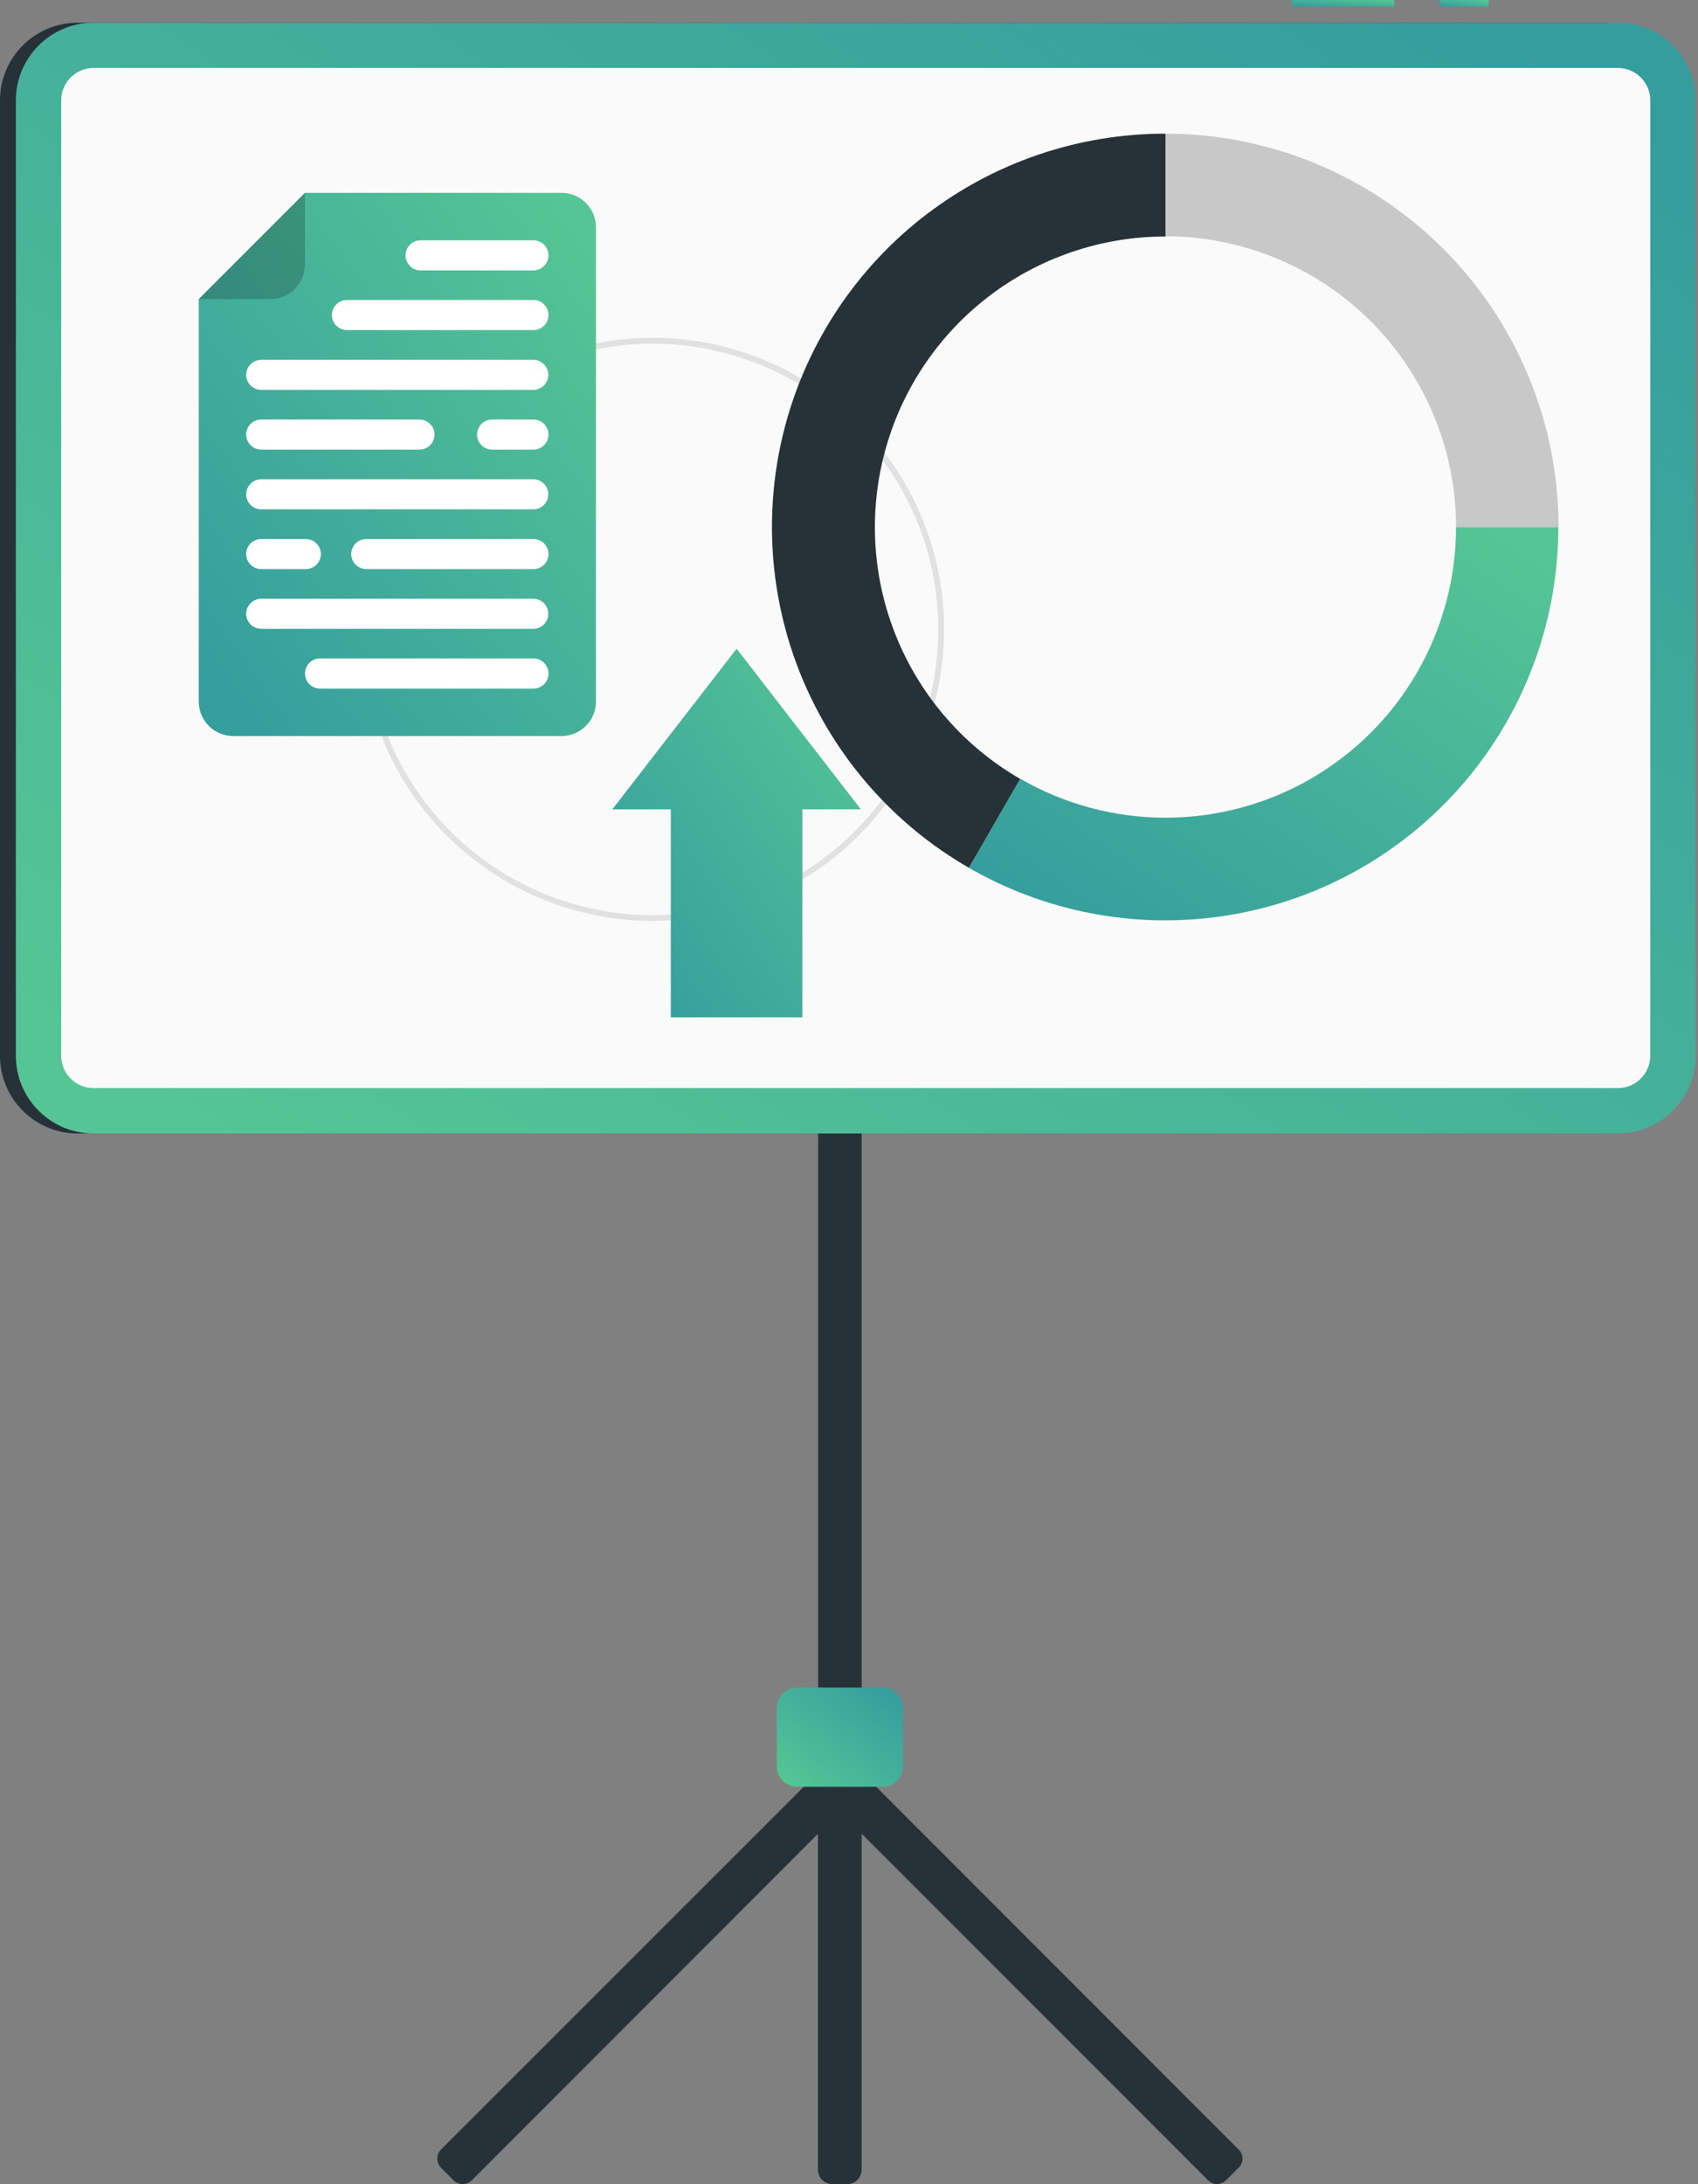 <svg width="280" height="360" viewBox="0 0 280 360" fill="none" xmlns="http://www.w3.org/2000/svg">
<rect x="0" y="0" width="280" height="360" fill="#808080" stroke="none"/>
<path d="M12.815 186.824L264.174 186.824C271.252 186.824 276.989 181.086 276.989 174.009V16.553C276.989 9.475 271.252 3.738 264.174 3.738L12.815 3.738C5.737 3.738 -9.15527e-05 9.475 -9.15527e-05 16.553V174.009C-9.15527e-05 181.086 5.737 186.824 12.815 186.824Z" fill="#263238"/>
<path d="M72.683 354.318L133.417 293.617L134.912 292.133V112.069C134.912 111.429 135.166 110.815 135.619 110.362C136.071 109.909 136.685 109.655 137.325 109.655H139.675C140.315 109.655 140.929 109.909 141.381 110.362C141.834 110.815 142.088 111.429 142.088 112.069V292.101L143.573 293.585L204.284 354.318C204.478 354.51 204.631 354.738 204.735 354.989C204.84 355.24 204.894 355.509 204.894 355.781C204.894 356.053 204.84 356.323 204.735 356.574C204.631 356.825 204.478 357.053 204.284 357.244L202.149 359.38C201.761 359.764 201.237 359.98 200.691 359.98C200.145 359.98 199.621 359.764 199.233 359.38L142.088 302.235V357.586C142.088 358.226 141.834 358.84 141.381 359.293C140.929 359.745 140.315 360 139.675 360H137.325C137.005 360.005 136.686 359.947 136.388 359.828C136.091 359.71 135.82 359.533 135.591 359.308C135.362 359.083 135.181 358.815 135.057 358.52C134.933 358.224 134.869 357.907 134.869 357.586V302.257L77.767 359.402C77.371 359.774 76.847 359.981 76.304 359.981C75.76 359.981 75.237 359.774 74.841 359.402L72.705 357.266C72.323 356.871 72.108 356.345 72.104 355.796C72.1 355.247 72.308 354.718 72.683 354.318Z" fill="#263238"/>
<path d="M245.496 0H237.391V1.068H245.496V0Z" fill="url(#paint0_linear_103_616)"/>
<path d="M229.915 0H213.01V1.068H229.915V0Z" fill="url(#paint1_linear_103_616)"/>
<path d="M15.432 186.824L266.791 186.824C273.868 186.824 279.606 181.086 279.606 174.009V16.553C279.606 9.475 273.868 3.738 266.791 3.738L15.432 3.738C8.354 3.738 2.617 9.475 2.617 16.553V174.009C2.617 181.086 8.354 186.824 15.432 186.824Z" fill="url(#paint2_linear_103_616)"/>
<path d="M272.13 173.998V16.542C272.13 13.593 269.739 11.203 266.79 11.203L15.431 11.203C12.482 11.203 10.092 13.593 10.092 16.542V173.998C10.092 176.947 12.482 179.338 15.431 179.338L266.79 179.338C269.739 179.338 272.13 176.947 272.13 173.998Z" fill="#FAFAFA"/>
<path d="M131.473 294.503H145.527C147.397 294.503 148.913 292.988 148.913 291.118V281.517C148.913 279.648 147.397 278.132 145.527 278.132H131.473C129.604 278.132 128.088 279.648 128.088 281.517V291.118C128.088 292.988 129.604 294.503 131.473 294.503Z" fill="url(#paint3_linear_103_616)"/>
<path opacity="0.1" d="M107.626 151.785C117.131 151.785 126.422 148.967 134.325 143.686C142.228 138.406 148.388 130.9 152.025 122.119C155.662 113.338 156.614 103.675 154.76 94.353C152.905 85.031 148.328 76.468 141.608 69.747C134.887 63.026 126.324 58.449 117.002 56.595C107.68 54.74 98.017 55.692 89.236 59.329C80.454 62.967 72.949 69.126 67.668 77.029C62.388 84.932 59.569 94.223 59.569 103.728C59.569 116.474 64.632 128.697 73.645 137.71C82.657 146.722 94.881 151.785 107.626 151.785ZM107.626 56.654C116.941 56.654 126.046 59.416 133.791 64.591C141.536 69.766 147.573 77.121 151.137 85.727C154.702 94.332 155.634 103.802 153.817 112.937C152 122.073 147.514 130.465 140.928 137.051C134.342 143.638 125.95 148.123 116.814 149.94C107.678 151.758 98.209 150.825 89.603 147.26C80.998 143.696 73.642 137.659 68.468 129.915C63.293 122.17 60.531 113.064 60.531 103.75C60.545 91.263 65.511 79.293 74.34 70.463C83.169 61.634 95.14 56.668 107.626 56.654Z" fill="black"/>
<path d="M50.289 31.782H92.59C94.097 31.782 95.542 32.38 96.607 33.446C97.673 34.511 98.271 35.956 98.271 37.463V115.636C98.271 117.142 97.673 118.587 96.607 119.653C95.542 120.718 94.097 121.317 92.59 121.317H38.456C36.95 121.317 35.504 120.718 34.439 119.653C33.373 118.587 32.775 117.142 32.775 115.636V49.296L50.289 31.782Z" fill="url(#paint4_linear_103_616)"/>
<path d="M52.777 113.5H88.019C88.67 113.483 89.288 113.212 89.741 112.745C90.194 112.278 90.446 111.652 90.443 111.001C90.443 110.344 90.182 109.714 89.718 109.249C89.253 108.784 88.623 108.523 87.966 108.523H52.724C52.075 108.537 51.458 108.804 51.003 109.267C50.548 109.73 50.292 110.352 50.289 111.001C50.289 111.662 50.551 112.296 51.017 112.764C51.483 113.232 52.116 113.497 52.777 113.5Z" fill="white"/>
<path d="M69.352 44.565H87.966C88.623 44.565 89.253 44.304 89.718 43.839C90.182 43.374 90.443 42.744 90.443 42.087C90.443 41.43 90.182 40.8 89.718 40.335C89.253 39.871 88.623 39.61 87.966 39.61H69.352C68.695 39.61 68.064 39.871 67.6 40.335C67.135 40.8 66.874 41.43 66.874 42.087C66.874 42.744 67.135 43.374 67.6 43.839C68.064 44.304 68.695 44.565 69.352 44.565Z" fill="white"/>
<path d="M57.209 54.4H87.966C88.623 54.4 89.253 54.139 89.717 53.675C90.182 53.21 90.443 52.58 90.443 51.923C90.443 51.266 90.182 50.636 89.717 50.171C89.253 49.706 88.623 49.445 87.966 49.445H57.209C56.552 49.445 55.922 49.706 55.457 50.171C54.992 50.636 54.731 51.266 54.731 51.923C54.731 52.58 54.992 53.21 55.457 53.675C55.922 54.139 56.552 54.4 57.209 54.4Z" fill="white"/>
<path d="M43.08 64.257H87.933C88.59 64.257 89.221 63.996 89.685 63.532C90.15 63.067 90.411 62.437 90.411 61.78C90.411 61.123 90.15 60.493 89.685 60.028C89.221 59.563 88.59 59.302 87.933 59.302H43.08C42.422 59.302 41.791 59.563 41.324 60.027C40.858 60.492 40.595 61.122 40.592 61.78C40.595 62.438 40.858 63.068 41.324 63.532C41.791 63.997 42.422 64.257 43.08 64.257Z" fill="white"/>
<path d="M43.08 74.104H69.17C69.828 74.104 70.459 73.843 70.925 73.379C71.392 72.914 71.655 72.284 71.658 71.626C71.655 70.968 71.392 70.338 70.925 69.874C70.459 69.409 69.828 69.149 69.17 69.149H43.08C42.422 69.149 41.791 69.409 41.324 69.874C40.858 70.338 40.595 70.968 40.592 71.626C40.595 72.284 40.858 72.914 41.324 73.379C41.791 73.843 42.422 74.104 43.08 74.104Z" fill="white"/>
<path d="M81.141 74.104H87.965C88.622 74.104 89.253 73.843 89.717 73.378C90.182 72.913 90.443 72.283 90.443 71.626C90.443 70.969 90.182 70.339 89.717 69.874C89.253 69.41 88.622 69.149 87.965 69.149H81.141C80.484 69.149 79.854 69.41 79.389 69.874C78.925 70.339 78.664 70.969 78.664 71.626C78.664 72.283 78.925 72.913 79.389 73.378C79.854 73.843 80.484 74.104 81.141 74.104Z" fill="white"/>
<path d="M43.08 83.95H87.933C88.59 83.95 89.221 83.689 89.685 83.224C90.15 82.76 90.411 82.13 90.411 81.472C90.411 80.815 90.15 80.185 89.685 79.721C89.221 79.256 88.59 78.995 87.933 78.995H43.08C42.422 78.995 41.791 79.256 41.324 79.72C40.858 80.184 40.595 80.814 40.592 81.472C40.595 82.131 40.858 82.761 41.324 83.225C41.791 83.689 42.422 83.95 43.08 83.95Z" fill="white"/>
<path d="M60.402 93.796H87.965C88.622 93.796 89.252 93.535 89.717 93.071C90.182 92.606 90.443 91.976 90.443 91.319C90.443 90.662 90.182 90.031 89.717 89.567C89.252 89.102 88.622 88.841 87.965 88.841H60.402C59.744 88.841 59.112 89.102 58.646 89.566C58.18 90.031 57.916 90.661 57.914 91.319C57.916 91.977 58.18 92.607 58.646 93.071C59.112 93.536 59.744 93.796 60.402 93.796Z" fill="white"/>
<path d="M43.08 93.796H50.438C51.095 93.796 51.725 93.535 52.19 93.071C52.655 92.606 52.916 91.976 52.916 91.319C52.916 90.662 52.655 90.031 52.19 89.567C51.725 89.102 51.095 88.841 50.438 88.841H43.08C42.422 88.841 41.791 89.102 41.324 89.566C40.858 90.031 40.595 90.661 40.592 91.319C40.595 91.977 40.858 92.607 41.324 93.071C41.791 93.536 42.422 93.796 43.08 93.796Z" fill="white"/>
<path d="M43.08 103.643H87.933C88.59 103.643 89.221 103.382 89.685 102.917C90.15 102.452 90.411 101.822 90.411 101.165C90.411 100.508 90.15 99.878 89.685 99.413C89.221 98.948 88.59 98.688 87.933 98.688H43.08C42.422 98.688 41.791 98.948 41.324 99.412C40.858 99.877 40.595 100.507 40.592 101.165C40.595 101.823 40.858 102.453 41.324 102.918C41.791 103.382 42.422 103.643 43.08 103.643Z" fill="white"/>
<path opacity="0.2" d="M50.289 31.782V43.614C50.289 45.121 49.69 46.566 48.625 47.632C47.559 48.697 46.114 49.296 44.608 49.296H32.775L50.289 31.782Z" fill="black"/>
<path d="M192.185 38.947V22.031C177.901 22.017 164.013 26.72 152.677 35.41C141.342 44.1 133.194 56.291 129.499 70.088C125.805 83.886 126.771 98.517 132.247 111.709C137.724 124.9 147.404 135.914 159.784 143.039L168.242 128.387C159.104 123.116 151.961 114.978 147.921 105.233C143.882 95.489 143.171 84.684 145.9 74.494C148.629 64.305 154.644 55.3 163.013 48.879C171.382 42.458 181.636 38.978 192.185 38.98V38.947Z" fill="#263238"/>
<path opacity="0.2" d="M257.008 86.866C257.005 69.673 250.175 53.186 238.019 41.028C225.863 28.87 209.377 22.037 192.185 22.032V38.947C204.892 38.95 217.079 44 226.065 52.986C235.05 61.971 240.1 74.158 240.103 86.866H257.008Z" fill="black"/>
<path d="M257.009 86.865H240.103C240.103 95.275 237.89 103.536 233.685 110.819C229.48 118.102 223.432 124.15 216.15 128.355C208.867 132.559 200.605 134.773 192.196 134.773C183.786 134.773 175.525 132.559 168.242 128.355L159.784 143.039C169.637 148.715 180.81 151.699 192.182 151.693C203.553 151.686 214.722 148.688 224.569 143C234.415 137.311 242.592 129.133 248.278 119.286C253.965 109.439 256.961 98.269 256.966 86.897L257.009 86.865Z" fill="url(#paint5_linear_103_616)"/>
<path d="M100.973 133.395L121.466 106.921L141.96 133.395H132.316V167.676H110.616V133.395H100.973Z" fill="url(#paint6_linear_103_616)"/>
<defs>
<linearGradient id="paint0_linear_103_616" x1="245.048" y1="0.059" x2="244.802" y2="1.926" gradientUnits="userSpaceOnUse">
<stop stop-color="#55C595"/>
<stop offset="1" stop-color="#359D9E"/>
</linearGradient>
<linearGradient id="paint1_linear_103_616" x1="228.981" y1="0.059" x2="228.861" y2="1.951" gradientUnits="userSpaceOnUse">
<stop stop-color="#55C595"/>
<stop offset="1" stop-color="#359D9E"/>
</linearGradient>
<linearGradient id="paint2_linear_103_616" x1="17.925" y1="176.706" x2="167.748" y2="-49.961" gradientUnits="userSpaceOnUse">
<stop stop-color="#55C595"/>
<stop offset="1" stop-color="#359D9E"/>
</linearGradient>
<linearGradient id="paint3_linear_103_616" x1="129.239" y1="293.599" x2="143.389" y2="275.599" gradientUnits="userSpaceOnUse">
<stop stop-color="#55C595"/>
<stop offset="1" stop-color="#359D9E"/>
</linearGradient>
<linearGradient id="paint4_linear_103_616" x1="94.651" y1="36.73" x2="18.752" y2="92.251" gradientUnits="userSpaceOnUse">
<stop stop-color="#55C595"/>
<stop offset="1" stop-color="#359D9E"/>
</linearGradient>
<linearGradient id="paint5_linear_103_616" x1="251.635" y1="90.448" x2="198.406" y2="170.279" gradientUnits="userSpaceOnUse">
<stop stop-color="#55C595"/>
<stop offset="1" stop-color="#359D9E"/>
</linearGradient>
<linearGradient id="paint6_linear_103_616" x1="139.695" y1="110.279" x2="89.587" y2="144.084" gradientUnits="userSpaceOnUse">
<stop stop-color="#55C595"/>
<stop offset="1" stop-color="#359D9E"/>
</linearGradient>
</defs>
</svg>
